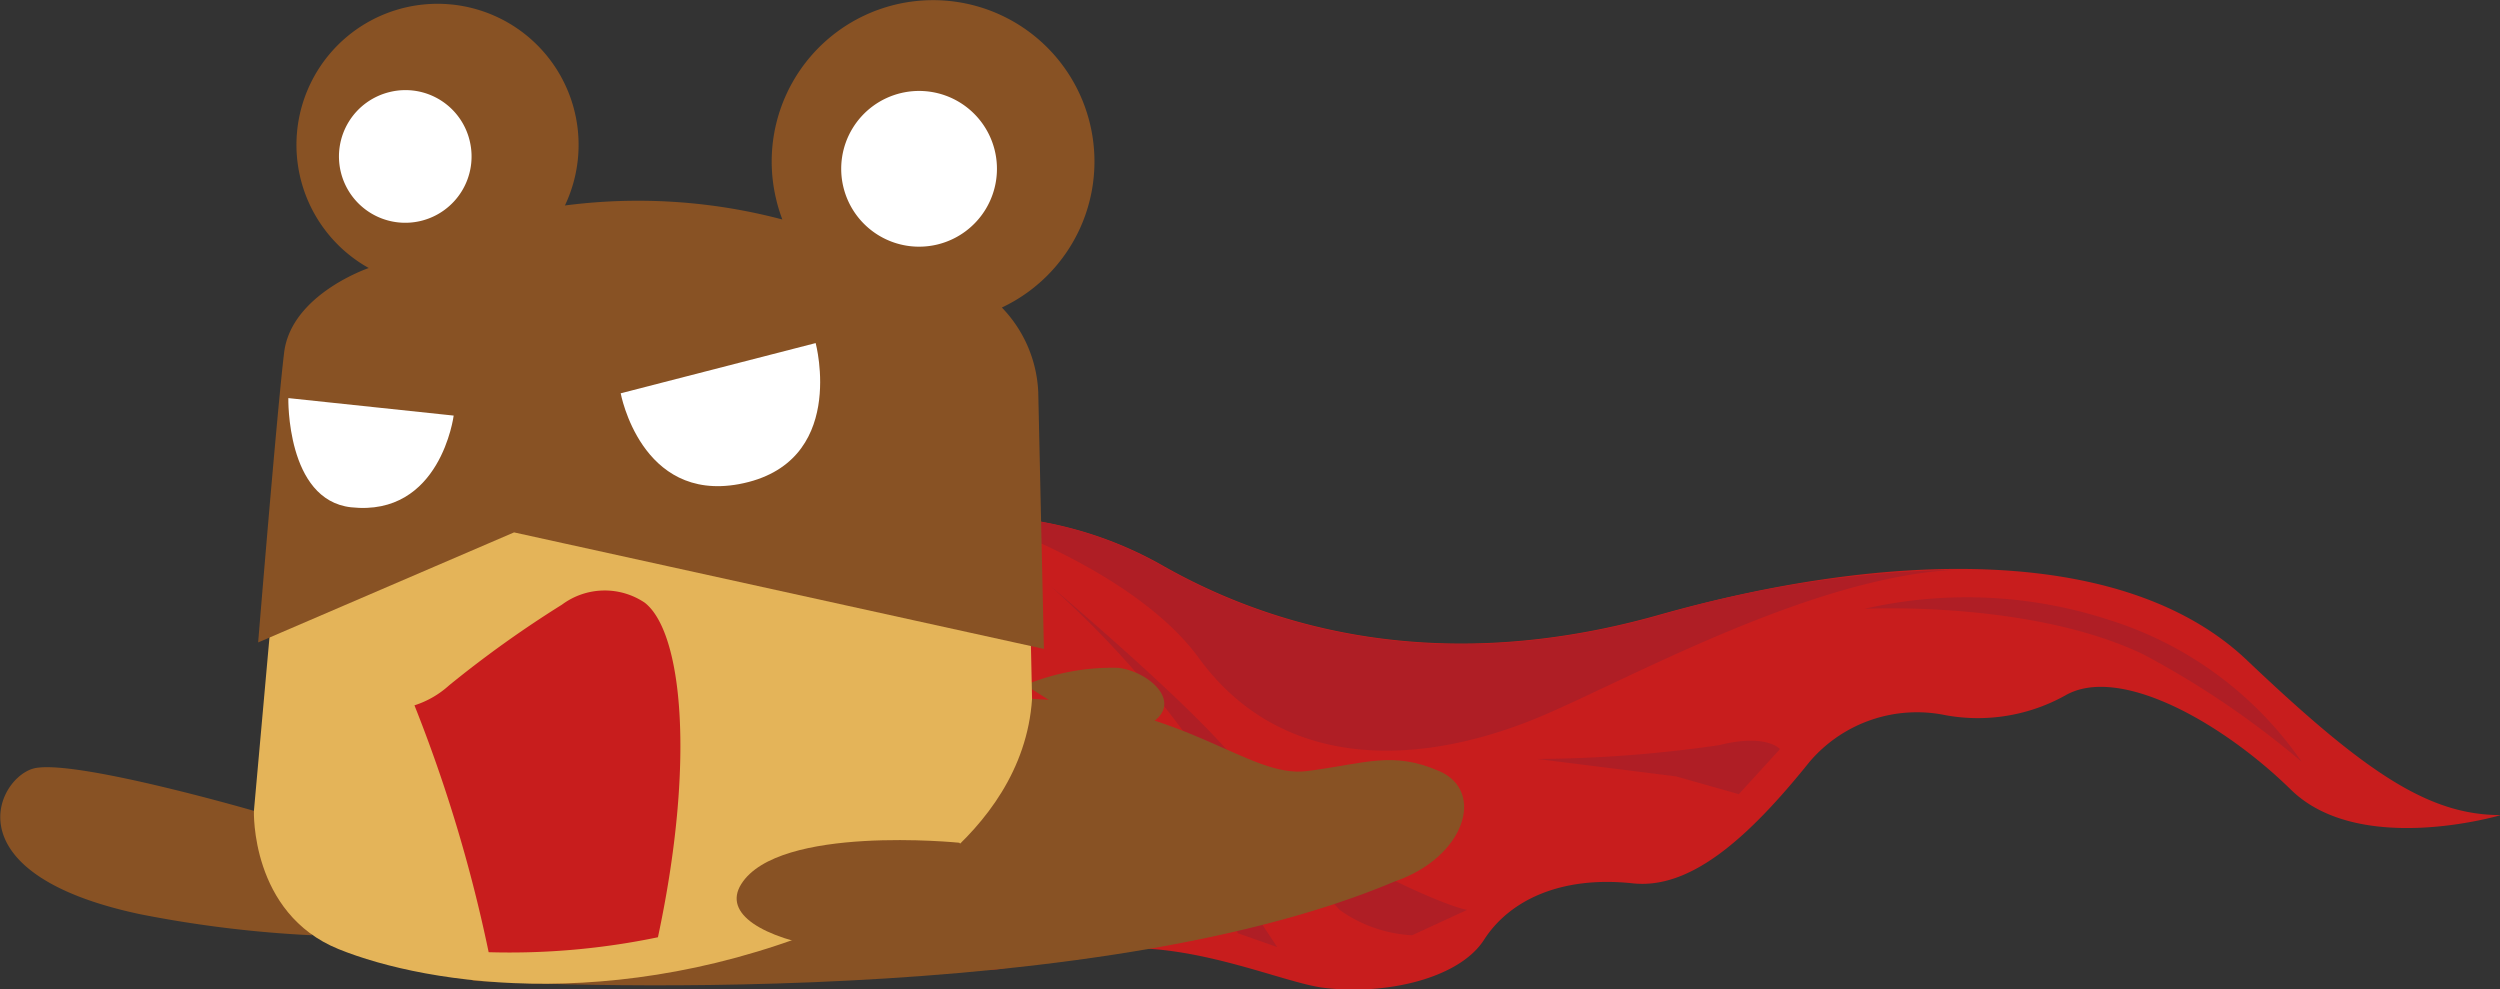 <svg xmlns="http://www.w3.org/2000/svg" viewBox="0 0 88.61 35.07"><rect x="0" y="0" width="88.61" height="35.07" fill="#333333" stroke="none"/><title>bear-fly</title><g id="8f54e12a-769f-4e87-9309-2de3c9756b72" data-name="bear"><path d="M34.52,18.28A13.53,13.53,0,0,1,41.13,20c3.26,1.87,9.24,4.17,17.65,1.8s16.62-2.43,20.86,1.6,6.46,5.49,9,5.49c0,0-5,1.49-7.44-.9s-6.09-4.44-8-3.34a6.37,6.37,0,0,1-4.24.7A5,5,0,0,0,64.14,27c-2.23,2.78-4.25,4.52-6.26,4.31-2.57-.28-4.39.61-5.28,2S49.05,35.3,46.83,35c-1.39-.21-4.24-1.46-6.95-1.39s-4.31,1-5.22.7l-3-5.43L31.9,24l.89-5.65Z" style="fill:#c81d1d"/><path d="M54.33,25.51c3.07-1.24,9.81-5.11,15.1-5.32a40.12,40.12,0,0,0-10.65,1.63c-8.41,2.37-14.39.07-17.65-1.8a13.53,13.53,0,0,0-6.61-1.74h-.06c.22.07,5.68,1.87,8,5C45.3,27.22,50,27.24,54.33,25.51Z" style="fill:#af1e25"/><path d="M37.16,20.71s6.12,5.14,7.1,6.88S50.72,32,52,32.25l-1.95.9a4.87,4.87,0,0,1-2.57-.9c-.69-.76-4.24-4.45-4.24-4.45A33.87,33.87,0,0,0,37.16,20.71Z" style="fill:#af1e25"/><path d="M40,24.88s1.67,3.82,2,4.52,1.88,3.68,1.88,3.68l1.39.49s-1.74-2.64-1.95-2.92S40,24.88,40,24.88Z" style="fill:#af1e25"/><path d="M36.05,20.71A20.76,20.76,0,0,1,36.47,25c-.07,2,.07,6.88.63,8l-1.26-.2-1.25-3.13.14-1.95S36.33,23.77,36.05,20.71Z" style="fill:#af1e25"/><path d="M54.47,26.9a46.16,46.16,0,0,0,6.47-.49c1.67-.42,2.15.14,2.15.14l-1.46,1.6-2.22-.63Z" style="fill:#af1e25"/><path d="M81.58,27A13,13,0,0,0,74.84,22a16.27,16.27,0,0,0-8.76-.42S72,21.27,76,23.21A31.59,31.59,0,0,1,81.58,27Z" style="fill:#af1e25"/><path d="M36.34,24.28a8.08,8.08,0,0,1,3.29-.61c1.42.17,3,1.92-.38,2.45" style="fill:#885224"/><path d="M16.72,34.76S38,36.08,49.44,31.24c2.47-.85,3.23-3.19,1.57-3.91s-2.6-.27-4.68,0S42.07,25,36.58,24.77" style="fill:#885224"/><path d="M9,28.74S3,27,1.34,27.21C0,27.34-2,30.94,5,32.41a41.8,41.8,0,0,0,6.06.74" style="fill:#885224"/><path d="M36.52,21.91l.06,2.86c-.33,5.05-6,7.53-6,7.53C22.42,36.09,15.13,34.91,12,33.64S9,28.74,9,28.74l.59-6.58,8.48-4.64Z" style="fill:#e4b459"/><path d="M22.85,21.36a2.54,2.54,0,0,0-2.93.07,39.42,39.42,0,0,0-4,2.86,3.34,3.34,0,0,1-1.23.71h0a52.59,52.59,0,0,1,2.63,8.75,25.79,25.79,0,0,0,6-.53C24.65,27,24.19,22.4,22.85,21.36Z" style="fill:#c81d1d"/><path d="M20,7.33A5,5,0,1,0,13.07,9.5s-2.75.93-3,3-.92,10.27-.92,10.27l9.07-3.9L37,23,36.8,13.9a4.6,4.6,0,0,0-1.29-3,5.72,5.72,0,1,0-8-3.84,5.48,5.48,0,0,0,.22.72,20,20,0,0,0-10.23,0" style="fill:#885224"/><path d="M35.25,5.3a2.76,2.76,0,1,1-3.32-2A2.76,2.76,0,0,1,35.25,5.3Z" style="fill:#fff"/><path d="M16.65,5a2.35,2.35,0,1,1-2.83-1.74A2.34,2.34,0,0,1,16.65,5Z" style="fill:#fff"/><path d="M20.41,12.19s1,2,2.53.9L26.1,10.8" style="fill:none"/><path d="M22,13.94l6.91-1.78s1.15,4.28-2.72,5C22.71,17.8,22,13.94,22,13.94Z" style="fill:#fff"/><path d="M16.08,14.73l-5.86-.62s-.08,3.61,2.22,3.87C15.62,18.33,16.08,14.73,16.08,14.73Z" style="fill:#fff"/><path d="M34,29.87s-6.41-.65-7.73,1.47,5.79,3.36,10.9,1.72" style="fill:#885224"/></g></svg>